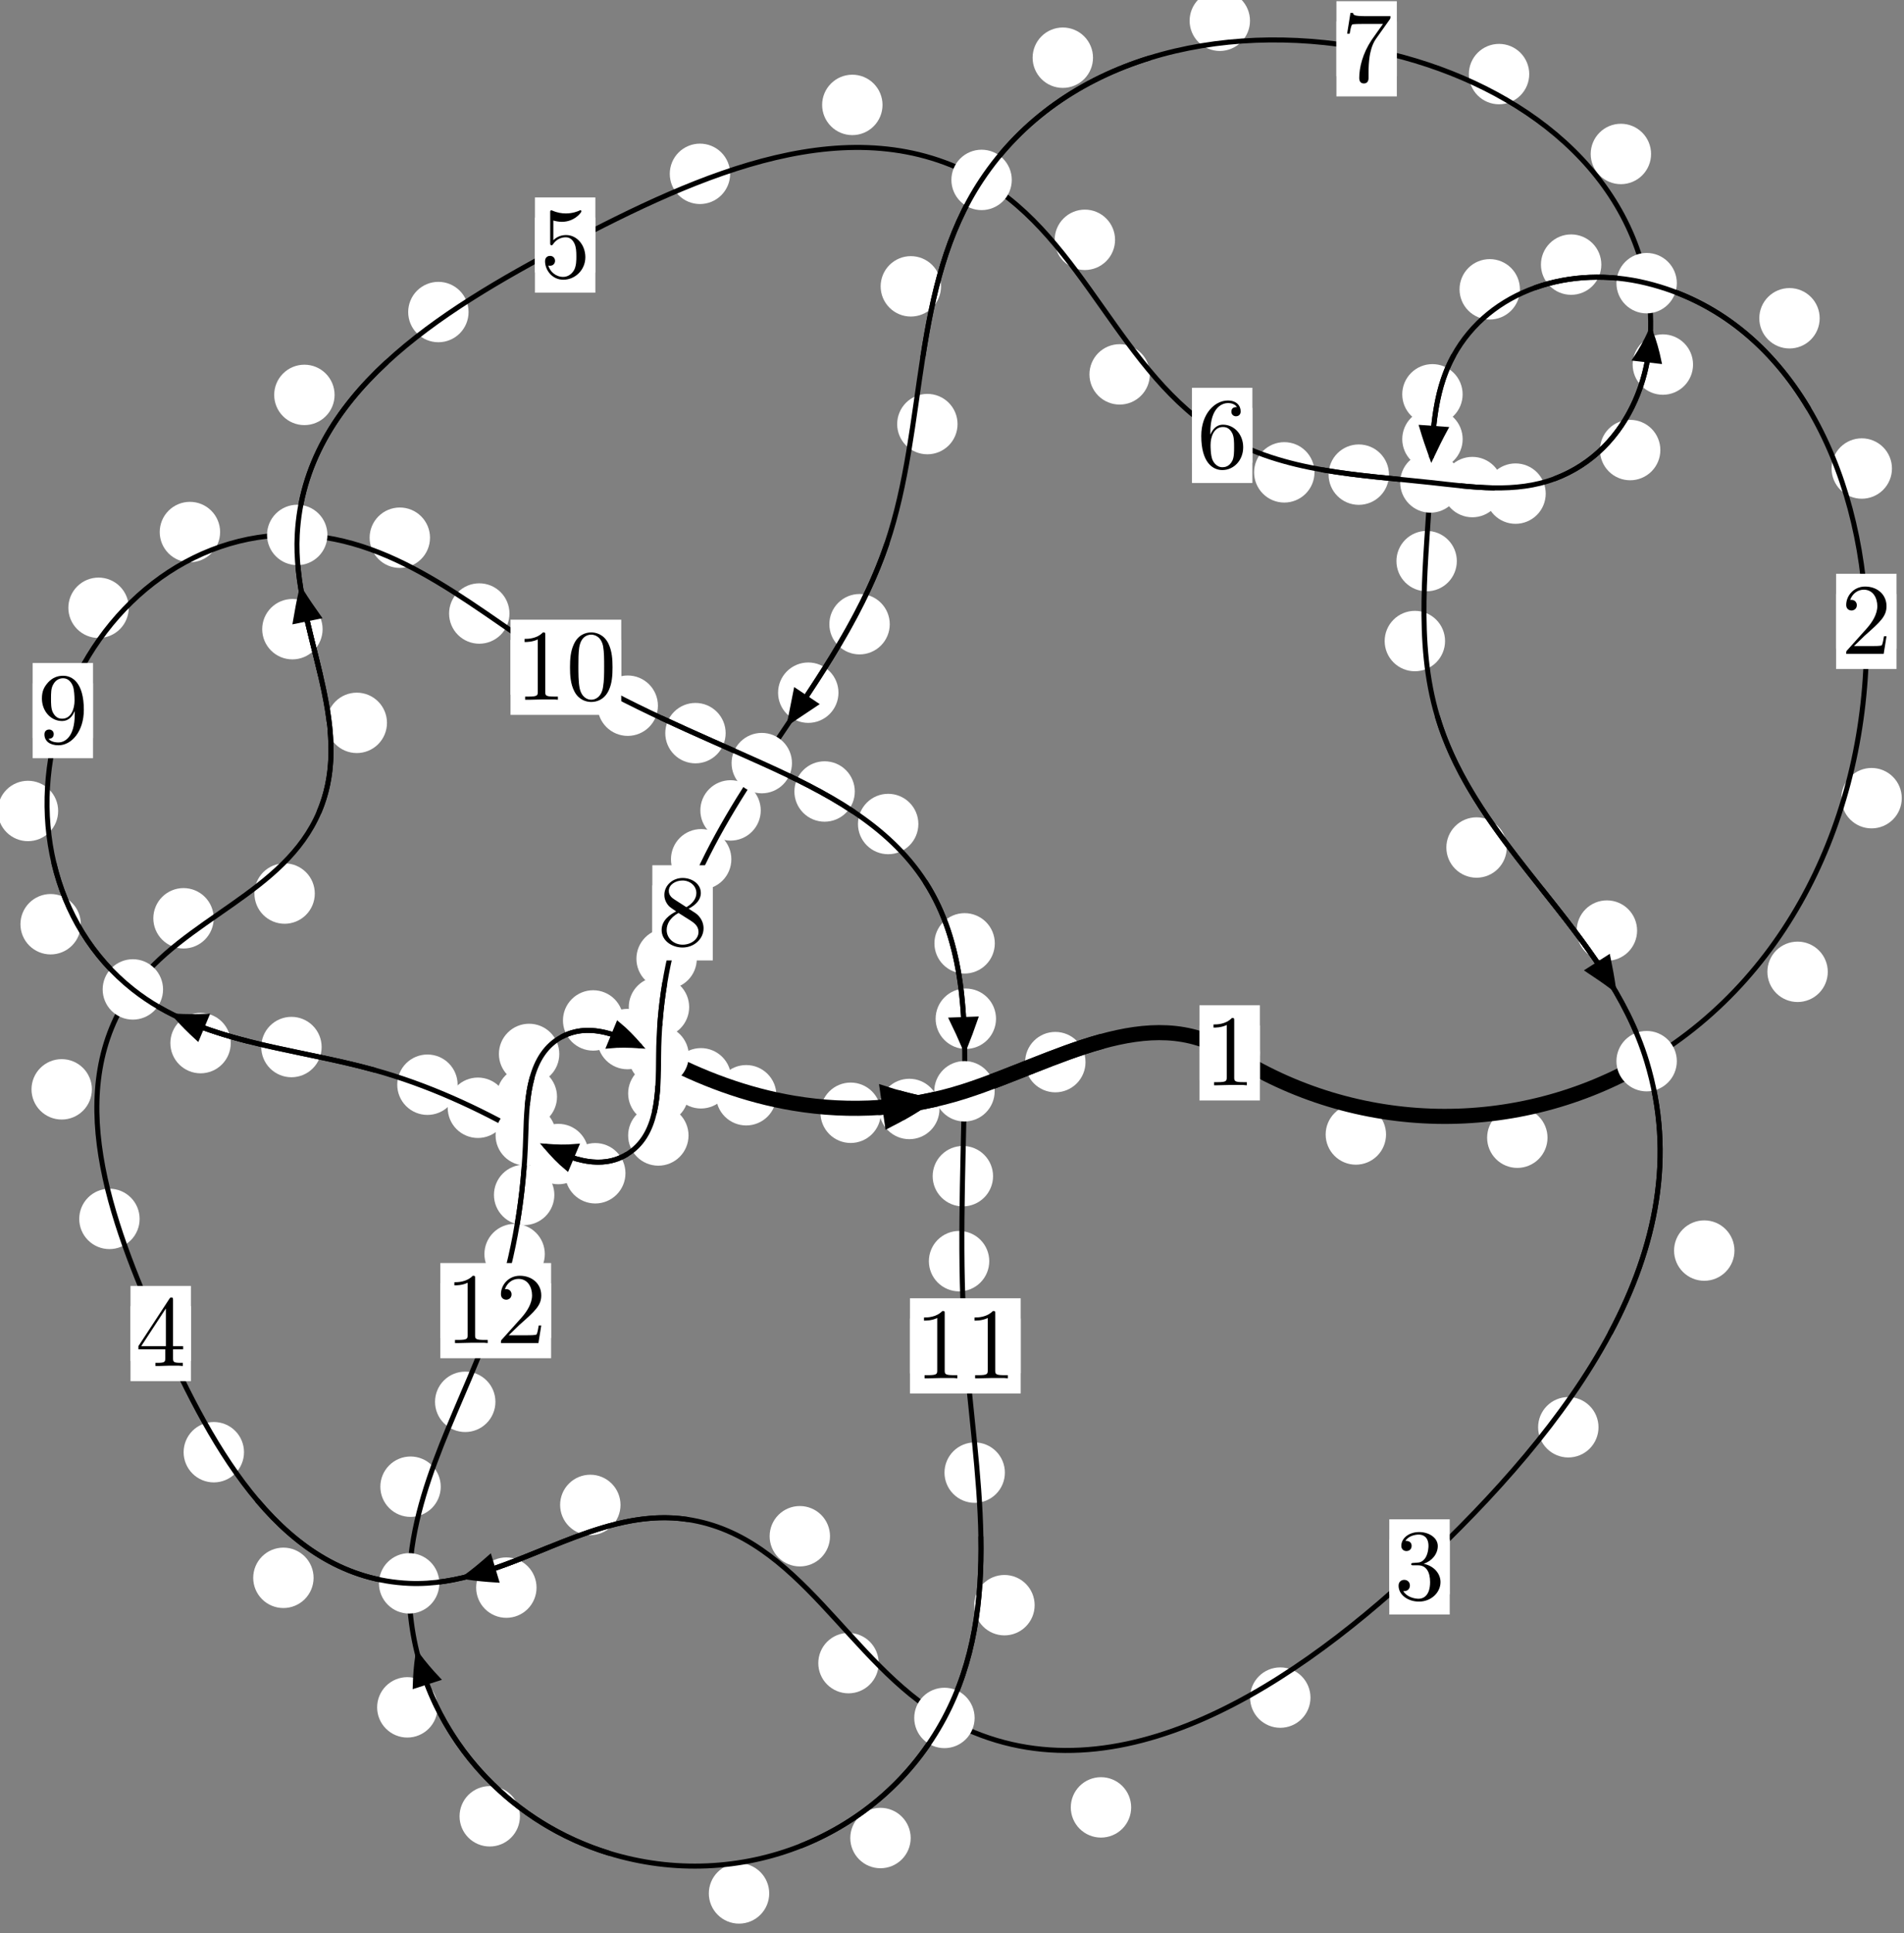 <?xml version="1.0"?>
<!-- Created by MetaPost 1.999 on 2021.07.06:0002 -->
<svg version="1.1" xmlns="http://www.w3.org/2000/svg" xmlns:xlink="http://www.w3.org/1999/xlink" width="188.477" height="191.273" viewBox="0 0 188.477 191.273">
<rect x="0" y="0" width="188.477" height="191.273" fill="#808080" stroke="none"/>
<!-- Original BoundingBox: -163.220581 -85.338837 25.256180 105.934387 -->
  <defs>
    <g transform="scale(0.01,0.01)" id="GLYPHcmr10_48">
      <path style="fill-rule: evenodd;" d="M460 -320C460 -400,455 -480,420 -554C374 -650,292 -666,250 -666C190 -666,117 -640,76 -547C44 -478,39 -400,39 -320C39 -245,43 -155,84 -79C127 2,200 22,249 22C303 22,379 1,423 -94C455 -163,460 -241,460 -320M249 -0C210 -0,151 -25,133 -121C122 -181,122 -273,122 -332C122 -396,122 -462,130 -516C149 -635,224 -644,249 -644C282 -644,348 -626,367 -527C377 -471,377 -395,377 -332C377 -257,377 -189,366 -125C351 -30,294 -0,249 -0"></path>
    </g>
    <g transform="scale(0.01,0.01)" id="GLYPHcmr10_49">
      <path style="fill-rule: evenodd;" d="M294 -640C294 -664,294 -666,271 -666C209 -602,121 -602,89 -602L89 -571C109 -571,168 -571,220 -597L220 -79C220 -43,217 -31,127 -31L95 -31L95 -0L257 -0L130 -3L217 -3L257 -3L297 -3L384 -3L419 -0L419 -31L387 -31C297 -31,294 -42,294 -79"></path>
    </g>
    <g transform="scale(0.01,0.01)" id="GLYPHcmr10_50">
      <path style="fill-rule: evenodd;" d="M127 -77L233 -180C389 -318,449 -372,449 -472C449 -586,359 -666,237 -666C124 -666,50 -574,50 -485C50 -429,100 -429,103 -429C120 -429,155 -441,155 -482C155 -508,137 -534,102 -534C94 -534,92 -534,89 -533C112 -598,166 -635,224 -635C315 -635,358 -554,358 -472C358 -392,308 -313,253 -251L61 -37C50 -26,50 -24,50 -0L421 -0L449 -174L424 -174C419 -144,412 -100,402 -85C395 -77,329 -77,307 -77"></path>
    </g>
    <g transform="scale(0.01,0.01)" id="GLYPHcmr10_51">
      <path style="fill-rule: evenodd;" d="M290 -352C372 -379,430 -449,430 -528C430 -610,342 -666,246 -666C145 -666,69 -606,69 -530C69 -497,91 -478,120 -478C151 -478,171 -500,171 -529C171 -579,124 -579,109 -579C140 -628,206 -641,242 -641C283 -641,338 -619,338 -529C338 -517,336 -459,310 -415C280 -367,246 -364,221 -363C213 -362,189 -360,182 -360C174 -359,167 -358,167 -348C167 -337,174 -337,191 -337L235 -337C317 -337,354 -269,354 -171C354 -35,285 -6,241 -6C198 -6,123 -23,88 -82C123 -77,154 -99,154 -137C154 -173,127 -193,98 -193C74 -193,42 -179,42 -135C42 -44,135 22,244 22C366 22,457 -69,457 -171C457 -253,394 -331,290 -352"></path>
    </g>
    <g transform="scale(0.01,0.01)" id="GLYPHcmr10_52">
      <path style="fill-rule: evenodd;" d="M294 -165L294 -78C294 -42,292 -31,218 -31L197 -31L197 -0L332 -0L238 -3L290 -3L332 -3L374 -3L427 -3L468 -0L468 -31L447 -31C373 -31,371 -42,371 -78L371 -165L471 -165L471 -196L371 -196L371 -651C371 -671,371 -677,355 -677C346 -677,343 -677,335 -665L28 -196L28 -165M300 -196L56 -196L300 -569"></path>
    </g>
    <g transform="scale(0.01,0.01)" id="GLYPHcmr10_53">
      <path style="fill-rule: evenodd;" d="M449 -201C449 -320,367 -420,259 -420C211 -420,168 -404,132 -369L132 -564C152 -558,185 -551,217 -551C340 -551,410 -642,410 -655C410 -661,407 -666,400 -666C399 -666,397 -666,392 -663C372 -654,323 -634,256 -634C216 -634,170 -641,123 -662C115 -665,113 -665,111 -665C101 -665,101 -657,101 -641L101 -345C101 -327,101 -319,115 -319C122 -319,124 -322,128 -328C139 -344,176 -398,257 -398C309 -398,334 -352,342 -334C358 -297,360 -258,360 -208C360 -173,360 -113,336 -71C312 -32,275 -6,229 -6C156 -6,99 -59,82 -118C85 -117,88 -116,99 -116C132 -116,149 -141,149 -165C149 -189,132 -214,99 -214C85 -214,50 -207,50 -161C50 -75,119 22,231 22C347 22,449 -74,449 -201"></path>
    </g>
    <g transform="scale(0.01,0.01)" id="GLYPHcmr10_54">
      <path style="fill-rule: evenodd;" d="M132 -328L132 -352C132 -605,256 -641,307 -641C331 -641,373 -635,395 -601C380 -601,340 -601,340 -556C340 -525,364 -510,386 -510C402 -510,432 -519,432 -558C432 -618,388 -666,305 -666C177 -666,42 -537,42 -316C42 -49,158 22,251 22C362 22,457 -72,457 -204C457 -331,368 -427,257 -427C189 -427,152 -376,132 -328M251 -6C188 -6,158 -66,152 -81C134 -128,134 -208,134 -226C134 -304,166 -404,256 -404C272 -404,318 -404,349 -342C367 -305,367 -254,367 -205C367 -157,367 -107,350 -71C320 -11,274 -6,251 -6"></path>
    </g>
    <g transform="scale(0.01,0.01)" id="GLYPHcmr10_55">
      <path style="fill-rule: evenodd;" d="M476 -609C485 -621,485 -623,485 -644L242 -644C120 -644,118 -657,114 -676L89 -676L56 -470L81 -470C84 -486,93 -549,106 -561C113 -567,191 -567,204 -567L411 -567C400 -551,321 -442,299 -409C209 -274,176 -135,176 -33C176 -23,176 22,222 22C268 22,268 -23,268 -33L268 -84C268 -139,271 -194,279 -248C283 -271,297 -357,341 -419"></path>
    </g>
    <g transform="scale(0.01,0.01)" id="GLYPHcmr10_56">
      <path style="fill-rule: evenodd;" d="M163 -457C117 -487,113 -521,113 -538C113 -599,178 -641,249 -641C322 -641,386 -589,386 -517C386 -460,347 -412,287 -377M309 -362C381 -399,430 -451,430 -517C430 -609,341 -666,250 -666C150 -666,69 -592,69 -499C69 -481,71 -436,113 -389C124 -377,161 -352,186 -335C128 -306,42 -250,42 -151C42 -45,144 22,249 22C362 22,457 -61,457 -168C457 -204,446 -249,408 -291C389 -312,373 -322,309 -362M209 -320L332 -242C360 -223,407 -193,407 -132C407 -58,332 -6,250 -6C164 -6,92 -68,92 -151C92 -209,124 -273,209 -320"></path>
    </g>
    <g transform="scale(0.01,0.01)" id="GLYPHcmr10_57">
      <path style="fill-rule: evenodd;" d="M367 -318L367 -286C367 -52,263 -6,205 -6C188 -6,134 -8,107 -42C151 -42,159 -71,159 -88C159 -119,135 -134,113 -134C97 -134,67 -125,67 -86C67 -19,121 22,206 22C335 22,457 -114,457 -329C457 -598,342 -666,253 -666C198 -666,149 -648,106 -603C65 -558,42 -516,42 -441C42 -316,130 -218,242 -218C303 -218,344 -260,367 -318M243 -241C227 -241,181 -241,150 -304C132 -341,132 -391,132 -440C132 -494,132 -541,153 -578C180 -628,218 -641,253 -641C299 -641,332 -607,349 -562C361 -530,365 -467,365 -421C365 -338,331 -241,243 -241"></path>
    </g>
  </defs>
  <path d="M137.204 112.255C137.204 111.462,136.889 110.702,136.329 110.142C135.768 109.581,135.008 109.266,134.216 109.266C133.423 109.266,132.663 109.581,132.102 110.142C131.542 110.702,131.227 111.462,131.227 112.255C131.227 113.048,131.542 113.808,132.102 114.368C132.663 114.929,133.423 115.244,134.216 115.244C135.008 115.244,135.768 114.929,136.329 114.368C136.889 113.808,137.204 113.048,137.204 112.255Z" style="fill: rgb(100%,100%,100%);stroke: none;"></path>
  <path d="M124.715 104.178C124.715 103.386,124.4 102.625,123.839 102.065C123.279 101.505,122.519 101.19,121.726 101.19C120.933 101.19,120.173 101.505,119.613 102.065C119.052 102.625,118.737 103.386,118.737 104.178C118.737 104.971,119.052 105.731,119.613 106.292C120.173 106.852,120.933 107.167,121.726 107.167C122.519 107.167,123.279 106.852,123.839 106.292C124.4 105.731,124.715 104.971,124.715 104.178Z" style="fill: rgb(100%,100%,100%);stroke: none;"></path>
  <path d="M180.932 96.16C180.932 95.367,180.617 94.607,180.056 94.046C179.496 93.486,178.736 93.171,177.943 93.171C177.15 93.171,176.39 93.486,175.83 94.046C175.269 94.607,174.954 95.367,174.954 96.16C174.954 96.952,175.269 97.712,175.83 98.273C176.39 98.833,177.15 99.148,177.943 99.148C178.736 99.148,179.496 98.833,180.056 98.273C180.617 97.712,180.932 96.952,180.932 96.16Z" style="fill: rgb(100%,100%,100%);stroke: none;"></path>
  <path d="M153.188 112.573C153.188 111.781,152.873 111.02,152.312 110.46C151.752 109.899,150.992 109.585,150.199 109.585C149.406 109.585,148.646 109.899,148.086 110.46C147.525 111.02,147.21 111.781,147.21 112.573C147.21 113.366,147.525 114.126,148.086 114.687C148.646 115.247,149.406 115.562,150.199 115.562C150.992 115.562,151.752 115.247,152.312 114.687C152.873 114.126,153.188 113.366,153.188 112.573Z" style="fill: rgb(100%,100%,100%);stroke: none;"></path>
  <path d="M187.285 46.36C187.285 45.567,186.97 44.807,186.41 44.246C185.849 43.686,185.089 43.371,184.297 43.371C183.504 43.371,182.744 43.686,182.183 44.246C181.623 44.807,181.308 45.567,181.308 46.36C181.308 47.152,181.623 47.912,182.183 48.473C182.744 49.033,183.504 49.348,184.297 49.348C185.089 49.348,185.849 49.033,186.41 48.473C186.97 47.912,187.285 47.152,187.285 46.36Z" style="fill: rgb(100%,100%,100%);stroke: none;"></path>
  <path d="M188.256 78.978C188.256 78.185,187.941 77.425,187.381 76.865C186.82 76.304,186.06 75.989,185.267 75.989C184.475 75.989,183.715 76.304,183.154 76.865C182.594 77.425,182.279 78.185,182.279 78.978C182.279 79.771,182.594 80.531,183.154 81.091C183.715 81.652,184.475 81.967,185.267 81.967C186.06 81.967,186.82 81.652,187.381 81.091C187.941 80.531,188.256 79.771,188.256 78.978Z" style="fill: rgb(100%,100%,100%);stroke: none;"></path>
  <path d="M158.516 26.183C158.516 25.391,158.201 24.631,157.64 24.07C157.08 23.51,156.32 23.195,155.527 23.195C154.734 23.195,153.974 23.51,153.414 24.07C152.853 24.631,152.538 25.391,152.538 26.183C152.538 26.976,152.853 27.736,153.414 28.297C153.974 28.857,154.734 29.172,155.527 29.172C156.32 29.172,157.08 28.857,157.64 28.297C158.201 27.736,158.516 26.976,158.516 26.183Z" style="fill: rgb(100%,100%,100%);stroke: none;"></path>
  <path d="M180.13 31.492C180.13 30.7,179.816 29.939,179.255 29.379C178.695 28.819,177.934 28.504,177.142 28.504C176.349 28.504,175.589 28.819,175.028 29.379C174.468 29.939,174.153 30.7,174.153 31.492C174.153 32.285,174.468 33.045,175.028 33.606C175.589 34.166,176.349 34.481,177.142 34.481C177.934 34.481,178.695 34.166,179.255 33.606C179.816 33.045,180.13 32.285,180.13 31.492Z" style="fill: rgb(100%,100%,100%);stroke: none;"></path>
  <path d="M144.786 39.017C144.786 38.224,144.471 37.464,143.911 36.904C143.35 36.343,142.59 36.028,141.797 36.028C141.005 36.028,140.245 36.343,139.684 36.904C139.124 37.464,138.809 38.224,138.809 39.017C138.809 39.81,139.124 40.57,139.684 41.13C140.245 41.691,141.005 42.006,141.797 42.006C142.59 42.006,143.35 41.691,143.911 41.13C144.471 40.57,144.786 39.81,144.786 39.017Z" style="fill: rgb(100%,100%,100%);stroke: none;"></path>
  <path d="M150.457 28.628C150.457 27.835,150.142 27.075,149.582 26.514C149.021 25.954,148.261 25.639,147.469 25.639C146.676 25.639,145.916 25.954,145.355 26.514C144.795 27.075,144.48 27.835,144.48 28.628C144.48 29.42,144.795 30.18,145.355 30.741C145.916 31.301,146.676 31.616,147.469 31.616C148.261 31.616,149.021 31.301,149.582 30.741C150.142 30.18,150.457 29.42,150.457 28.628Z" style="fill: rgb(100%,100%,100%);stroke: none;"></path>
  <path d="M144.211 55.52C144.211 54.728,143.896 53.968,143.336 53.407C142.775 52.847,142.015 52.532,141.222 52.532C140.43 52.532,139.669 52.847,139.109 53.407C138.548 53.968,138.234 54.728,138.234 55.52C138.234 56.313,138.548 57.073,139.109 57.634C139.669 58.194,140.43 58.509,141.222 58.509C142.015 58.509,142.775 58.194,143.336 57.634C143.896 57.073,144.211 56.313,144.211 55.52Z" style="fill: rgb(100%,100%,100%);stroke: none;"></path>
  <path d="M144.788 43.452C144.788 42.66,144.473 41.9,143.912 41.339C143.352 40.779,142.592 40.464,141.799 40.464C141.006 40.464,140.246 40.779,139.686 41.339C139.125 41.9,138.81 42.66,138.81 43.452C138.81 44.245,139.125 45.005,139.686 45.566C140.246 46.126,141.006 46.441,141.799 46.441C142.592 46.441,143.352 46.126,143.912 45.566C144.473 45.005,144.788 44.245,144.788 43.452Z" style="fill: rgb(100%,100%,100%);stroke: none;"></path>
  <path d="M149.153 83.86C149.153 83.067,148.838 82.307,148.277 81.746C147.717 81.186,146.957 80.871,146.164 80.871C145.371 80.871,144.611 81.186,144.051 81.746C143.49 82.307,143.175 83.067,143.175 83.86C143.175 84.652,143.49 85.413,144.051 85.973C144.611 86.534,145.371 86.849,146.164 86.849C146.957 86.849,147.717 86.534,148.277 85.973C148.838 85.413,149.153 84.652,149.153 83.86Z" style="fill: rgb(100%,100%,100%);stroke: none;"></path>
  <path d="M143.046 63.431C143.046 62.638,142.731 61.878,142.17 61.318C141.61 60.757,140.85 60.442,140.057 60.442C139.264 60.442,138.504 60.757,137.944 61.318C137.383 61.878,137.068 62.638,137.068 63.431C137.068 64.224,137.383 64.984,137.944 65.544C138.504 66.105,139.264 66.42,140.057 66.42C140.85 66.42,141.61 66.105,142.17 65.544C142.731 64.984,143.046 64.224,143.046 63.431Z" style="fill: rgb(100%,100%,100%);stroke: none;"></path>
  <path d="M171.694 123.742C171.694 122.95,171.379 122.19,170.818 121.629C170.258 121.069,169.498 120.754,168.705 120.754C167.912 120.754,167.152 121.069,166.592 121.629C166.031 122.19,165.716 122.95,165.716 123.742C165.716 124.535,166.031 125.295,166.592 125.856C167.152 126.416,167.912 126.731,168.705 126.731C169.498 126.731,170.258 126.416,170.818 125.856C171.379 125.295,171.694 124.535,171.694 123.742Z" style="fill: rgb(100%,100%,100%);stroke: none;"></path>
  <path d="M162.056 92.079C162.056 91.286,161.741 90.526,161.18 89.965C160.62 89.405,159.86 89.09,159.067 89.09C158.274 89.09,157.514 89.405,156.954 89.965C156.393 90.526,156.078 91.286,156.078 92.079C156.078 92.871,156.393 93.632,156.954 94.192C157.514 94.752,158.274 95.067,159.067 95.067C159.86 95.067,160.62 94.752,161.18 94.192C161.741 93.632,162.056 92.871,162.056 92.079Z" style="fill: rgb(100%,100%,100%);stroke: none;"></path>
  <path d="M129.723 167.973C129.723 167.181,129.408 166.421,128.848 165.86C128.288 165.3,127.527 164.985,126.735 164.985C125.942 164.985,125.182 165.3,124.621 165.86C124.061 166.421,123.746 167.181,123.746 167.973C123.746 168.766,124.061 169.526,124.621 170.087C125.182 170.647,125.942 170.962,126.735 170.962C127.527 170.962,128.288 170.647,128.848 170.087C129.408 169.526,129.723 168.766,129.723 167.973Z" style="fill: rgb(100%,100%,100%);stroke: none;"></path>
  <path d="M158.236 141.225C158.236 140.432,157.921 139.672,157.36 139.112C156.8 138.551,156.04 138.236,155.247 138.236C154.454 138.236,153.694 138.551,153.134 139.112C152.573 139.672,152.258 140.432,152.258 141.225C152.258 142.018,152.573 142.778,153.134 143.338C153.694 143.899,154.454 144.214,155.247 144.214C156.04 144.214,156.8 143.899,157.36 143.338C157.921 142.778,158.236 142.018,158.236 141.225Z" style="fill: rgb(100%,100%,100%);stroke: none;"></path>
  <path d="M86.981 164.563C86.981 163.77,86.666 163.01,86.105 162.45C85.545 161.889,84.784 161.574,83.992 161.574C83.199 161.574,82.439 161.889,81.878 162.45C81.318 163.01,81.003 163.77,81.003 164.563C81.003 165.356,81.318 166.116,81.878 166.676C82.439 167.237,83.199 167.552,83.992 167.552C84.784 167.552,85.545 167.237,86.105 166.676C86.666 166.116,86.981 165.356,86.981 164.563Z" style="fill: rgb(100%,100%,100%);stroke: none;"></path>
  <path d="M111.974 178.837C111.974 178.045,111.659 177.285,111.099 176.724C110.539 176.164,109.778 175.849,108.986 175.849C108.193 175.849,107.433 176.164,106.872 176.724C106.312 177.285,105.997 178.045,105.997 178.837C105.997 179.63,106.312 180.39,106.872 180.951C107.433 181.511,108.193 181.826,108.986 181.826C109.778 181.826,110.539 181.511,111.099 180.951C111.659 180.39,111.974 179.63,111.974 178.837Z" style="fill: rgb(100%,100%,100%);stroke: none;"></path>
  <path d="M61.424 148.909C61.424 148.116,61.109 147.356,60.548 146.796C59.988 146.235,59.228 145.92,58.435 145.92C57.642 145.92,56.882 146.235,56.322 146.796C55.761 147.356,55.446 148.116,55.446 148.909C55.446 149.702,55.761 150.462,56.322 151.022C56.882 151.583,57.642 151.898,58.435 151.898C59.228 151.898,59.988 151.583,60.548 151.022C61.109 150.462,61.424 149.702,61.424 148.909Z" style="fill: rgb(100%,100%,100%);stroke: none;"></path>
  <path d="M82.163 152.007C82.163 151.215,81.848 150.455,81.288 149.894C80.727 149.334,79.967 149.019,79.174 149.019C78.382 149.019,77.622 149.334,77.061 149.894C76.501 150.455,76.186 151.215,76.186 152.007C76.186 152.8,76.501 153.56,77.061 154.121C77.622 154.681,78.382 154.996,79.174 154.996C79.967 154.996,80.727 154.681,81.288 154.121C81.848 153.56,82.163 152.8,82.163 152.007Z" style="fill: rgb(100%,100%,100%);stroke: none;"></path>
  <path d="M31.042 156.123C31.042 155.331,30.727 154.57,30.167 154.01C29.606 153.449,28.846 153.134,28.053 153.134C27.261 153.134,26.5 153.449,25.94 154.01C25.38 154.57,25.065 155.331,25.065 156.123C25.065 156.916,25.38 157.676,25.94 158.237C26.5 158.797,27.261 159.112,28.053 159.112C28.846 159.112,29.606 158.797,30.167 158.237C30.727 157.676,31.042 156.916,31.042 156.123Z" style="fill: rgb(100%,100%,100%);stroke: none;"></path>
  <path d="M53.112 157.092C53.112 156.299,52.797 155.539,52.237 154.979C51.676 154.418,50.916 154.103,50.123 154.103C49.331 154.103,48.571 154.418,48.01 154.979C47.45 155.539,47.135 156.299,47.135 157.092C47.135 157.885,47.45 158.645,48.01 159.206C48.571 159.766,49.331 160.081,50.123 160.081C50.916 160.081,51.676 159.766,52.237 159.206C52.797 158.645,53.112 157.885,53.112 157.092Z" style="fill: rgb(100%,100%,100%);stroke: none;"></path>
  <path d="M13.822 120.608C13.822 119.816,13.507 119.056,12.946 118.495C12.386 117.935,11.626 117.62,10.833 117.62C10.04 117.62,9.28 117.935,8.72 118.495C8.159 119.056,7.844 119.816,7.844 120.608C7.844 121.401,8.159 122.161,8.72 122.722C9.28 123.282,10.04 123.597,10.833 123.597C11.626 123.597,12.386 123.282,12.946 122.722C13.507 122.161,13.822 121.401,13.822 120.608Z" style="fill: rgb(100%,100%,100%);stroke: none;"></path>
  <path d="M24.154 143.692C24.154 142.9,23.84 142.139,23.279 141.579C22.719 141.018,21.958 140.704,21.166 140.704C20.373 140.704,19.613 141.018,19.052 141.579C18.492 142.139,18.177 142.9,18.177 143.692C18.177 144.485,18.492 145.245,19.052 145.806C19.613 146.366,20.373 146.681,21.166 146.681C21.958 146.681,22.719 146.366,23.279 145.806C23.84 145.245,24.154 144.485,24.154 143.692Z" style="fill: rgb(100%,100%,100%);stroke: none;"></path>
  <path d="M21.155 90.864C21.155 90.071,20.84 89.311,20.28 88.75C19.719 88.19,18.959 87.875,18.167 87.875C17.374 87.875,16.614 88.19,16.053 88.75C15.493 89.311,15.178 90.071,15.178 90.864C15.178 91.656,15.493 92.417,16.053 92.977C16.614 93.538,17.374 93.853,18.167 93.853C18.959 93.853,19.719 93.538,20.28 92.977C20.84 92.417,21.155 91.656,21.155 90.864Z" style="fill: rgb(100%,100%,100%);stroke: none;"></path>
  <path d="M9.096 107.788C9.096 106.996,8.781 106.235,8.22 105.675C7.66 105.114,6.9 104.799,6.107 104.799C5.314 104.799,4.554 105.114,3.994 105.675C3.433 106.235,3.118 106.996,3.118 107.788C3.118 108.581,3.433 109.341,3.994 109.902C4.554 110.462,5.314 110.777,6.107 110.777C6.9 110.777,7.66 110.462,8.22 109.902C8.781 109.341,9.096 108.581,9.096 107.788Z" style="fill: rgb(100%,100%,100%);stroke: none;"></path>
  <path d="M38.307 71.525C38.307 70.733,37.992 69.973,37.432 69.412C36.872 68.852,36.111 68.537,35.319 68.537C34.526 68.537,33.766 68.852,33.205 69.412C32.645 69.973,32.33 70.733,32.33 71.525C32.33 72.318,32.645 73.078,33.205 73.639C33.766 74.199,34.526 74.514,35.319 74.514C36.111 74.514,36.872 74.199,37.432 73.639C37.992 73.078,38.307 72.318,38.307 71.525Z" style="fill: rgb(100%,100%,100%);stroke: none;"></path>
  <path d="M31.162 88.416C31.162 87.623,30.847 86.863,30.287 86.302C29.726 85.742,28.966 85.427,28.174 85.427C27.381 85.427,26.621 85.742,26.06 86.302C25.5 86.863,25.185 87.623,25.185 88.416C25.185 89.208,25.5 89.969,26.06 90.529C26.621 91.09,27.381 91.405,28.174 91.405C28.966 91.405,29.726 91.09,30.287 90.529C30.847 89.969,31.162 89.208,31.162 88.416Z" style="fill: rgb(100%,100%,100%);stroke: none;"></path>
  <path d="M33.121 39.075C33.121 38.282,32.806 37.522,32.245 36.962C31.685 36.401,30.925 36.086,30.132 36.086C29.339 36.086,28.579 36.401,28.019 36.962C27.458 37.522,27.143 38.282,27.143 39.075C27.143 39.868,27.458 40.628,28.019 41.188C28.579 41.749,29.339 42.064,30.132 42.064C30.925 42.064,31.685 41.749,32.245 41.188C32.806 40.628,33.121 39.868,33.121 39.075Z" style="fill: rgb(100%,100%,100%);stroke: none;"></path>
  <path d="M31.934 62.256C31.934 61.464,31.619 60.703,31.058 60.143C30.498 59.582,29.738 59.268,28.945 59.268C28.152 59.268,27.392 59.582,26.832 60.143C26.271 60.703,25.956 61.464,25.956 62.256C25.956 63.049,26.271 63.809,26.832 64.37C27.392 64.93,28.152 65.245,28.945 65.245C29.738 65.245,30.498 64.93,31.058 64.37C31.619 63.809,31.934 63.049,31.934 62.256Z" style="fill: rgb(100%,100%,100%);stroke: none;"></path>
  <path d="M72.278 17.201C72.278 16.408,71.963 15.648,71.403 15.087C70.842 14.527,70.082 14.212,69.289 14.212C68.497 14.212,67.736 14.527,67.176 15.087C66.615 15.648,66.301 16.408,66.301 17.201C66.301 17.993,66.615 18.753,67.176 19.314C67.736 19.874,68.497 20.189,69.289 20.189C70.082 20.189,70.842 19.874,71.403 19.314C71.963 18.753,72.278 17.993,72.278 17.201Z" style="fill: rgb(100%,100%,100%);stroke: none;"></path>
  <path d="M46.384 30.877C46.384 30.084,46.069 29.324,45.509 28.763C44.948 28.203,44.188 27.888,43.395 27.888C42.603 27.888,41.843 28.203,41.282 28.763C40.722 29.324,40.407 30.084,40.407 30.877C40.407 31.669,40.722 32.43,41.282 32.99C41.843 33.551,42.603 33.865,43.395 33.865C44.188 33.865,44.948 33.551,45.509 32.99C46.069 32.43,46.384 31.669,46.384 30.877Z" style="fill: rgb(100%,100%,100%);stroke: none;"></path>
  <path d="M110.38 23.731C110.38 22.938,110.065 22.178,109.504 21.617C108.944 21.057,108.184 20.742,107.391 20.742C106.598 20.742,105.838 21.057,105.278 21.617C104.717 22.178,104.402 22.938,104.402 23.731C104.402 24.523,104.717 25.284,105.278 25.844C105.838 26.405,106.598 26.719,107.391 26.719C108.184 26.719,108.944 26.405,109.504 25.844C110.065 25.284,110.38 24.523,110.38 23.731Z" style="fill: rgb(100%,100%,100%);stroke: none;"></path>
  <path d="M87.361 10.381C87.361 9.588,87.046 8.828,86.485 8.268C85.925 7.707,85.165 7.392,84.372 7.392C83.579 7.392,82.819 7.707,82.259 8.268C81.698 8.828,81.383 9.588,81.383 10.381C81.383 11.174,81.698 11.934,82.259 12.494C82.819 13.055,83.579 13.37,84.372 13.37C85.165 13.37,85.925 13.055,86.485 12.494C87.046 11.934,87.361 11.174,87.361 10.381Z" style="fill: rgb(100%,100%,100%);stroke: none;"></path>
  <path d="M130.121 46.739C130.121 45.946,129.806 45.186,129.246 44.626C128.685 44.065,127.925 43.75,127.132 43.75C126.34 43.75,125.58 44.065,125.019 44.626C124.459 45.186,124.144 45.946,124.144 46.739C124.144 47.532,124.459 48.292,125.019 48.852C125.58 49.413,126.34 49.728,127.132 49.728C127.925 49.728,128.685 49.413,129.246 48.852C129.806 48.292,130.121 47.532,130.121 46.739Z" style="fill: rgb(100%,100%,100%);stroke: none;"></path>
  <path d="M113.823 37.044C113.823 36.251,113.508 35.491,112.947 34.93C112.387 34.37,111.627 34.055,110.834 34.055C110.041 34.055,109.281 34.37,108.721 34.93C108.16 35.491,107.845 36.251,107.845 37.044C107.845 37.836,108.16 38.596,108.721 39.157C109.281 39.717,110.041 40.032,110.834 40.032C111.627 40.032,112.387 39.717,112.947 39.157C113.508 38.596,113.823 37.836,113.823 37.044Z" style="fill: rgb(100%,100%,100%);stroke: none;"></path>
  <path d="M148.737 48.195C148.737 47.403,148.422 46.643,147.861 46.082C147.301 45.522,146.541 45.207,145.748 45.207C144.955 45.207,144.195 45.522,143.635 46.082C143.074 46.643,142.759 47.403,142.759 48.195C142.759 48.988,143.074 49.748,143.635 50.309C144.195 50.869,144.955 51.184,145.748 51.184C146.541 51.184,147.301 50.869,147.861 50.309C148.422 49.748,148.737 48.988,148.737 48.195Z" style="fill: rgb(100%,100%,100%);stroke: none;"></path>
  <path d="M137.495 46.965C137.495 46.173,137.18 45.413,136.619 44.852C136.059 44.292,135.299 43.977,134.506 43.977C133.713 43.977,132.953 44.292,132.393 44.852C131.832 45.413,131.517 46.173,131.517 46.965C131.517 47.758,131.832 48.518,132.393 49.079C132.953 49.639,133.713 49.954,134.506 49.954C135.299 49.954,136.059 49.639,136.619 49.079C137.18 48.518,137.495 47.758,137.495 46.965Z" style="fill: rgb(100%,100%,100%);stroke: none;"></path>
  <path d="M164.358 44.533C164.358 43.74,164.043 42.98,163.483 42.419C162.922 41.859,162.162 41.544,161.37 41.544C160.577 41.544,159.817 41.859,159.256 42.419C158.696 42.98,158.381 43.74,158.381 44.533C158.381 45.325,158.696 46.086,159.256 46.646C159.817 47.207,160.577 47.522,161.37 47.522C162.162 47.522,162.922 47.207,163.483 46.646C164.043 46.086,164.358 45.325,164.358 44.533Z" style="fill: rgb(100%,100%,100%);stroke: none;"></path>
  <path d="M153.011 48.843C153.011 48.05,152.696 47.29,152.136 46.729C151.575 46.169,150.815 45.854,150.022 45.854C149.23 45.854,148.47 46.169,147.909 46.729C147.349 47.29,147.034 48.05,147.034 48.843C147.034 49.635,147.349 50.396,147.909 50.956C148.47 51.516,149.23 51.831,150.022 51.831C150.815 51.831,151.575 51.516,152.136 50.956C152.696 50.396,153.011 49.635,153.011 48.843Z" style="fill: rgb(100%,100%,100%);stroke: none;"></path>
  <path d="M163.44 15.235C163.44 14.442,163.125 13.682,162.565 13.122C162.004 12.561,161.244 12.246,160.452 12.246C159.659 12.246,158.899 12.561,158.338 13.122C157.778 13.682,157.463 14.442,157.463 15.235C157.463 16.028,157.778 16.788,158.338 17.348C158.899 17.909,159.659 18.224,160.452 18.224C161.244 18.224,162.004 17.909,162.565 17.348C163.125 16.788,163.44 16.028,163.44 15.235Z" style="fill: rgb(100%,100%,100%);stroke: none;"></path>
  <path d="M167.594 36.073C167.594 35.28,167.279 34.52,166.719 33.96C166.158 33.399,165.398 33.084,164.606 33.084C163.813 33.084,163.053 33.399,162.492 33.96C161.932 34.52,161.617 35.28,161.617 36.073C161.617 36.866,161.932 37.626,162.492 38.186C163.053 38.747,163.813 39.062,164.606 39.062C165.398 39.062,166.158 38.747,166.719 38.186C167.279 37.626,167.594 36.866,167.594 36.073Z" style="fill: rgb(100%,100%,100%);stroke: none;"></path>
  <path d="M123.737 2.054C123.737 1.262,123.422 0.502,122.862 -0.059C122.301 -0.619,121.541 -0.934,120.748 -0.934C119.956 -0.934,119.196 -0.619,118.635 -0.059C118.075 0.502,117.76 1.262,117.76 2.054C117.76 2.847,118.075 3.607,118.635 4.168C119.196 4.728,119.956 5.043,120.748 5.043C121.541 5.043,122.301 4.728,122.862 4.168C123.422 3.607,123.737 2.847,123.737 2.054Z" style="fill: rgb(100%,100%,100%);stroke: none;"></path>
  <path d="M151.379 7.331C151.379 6.539,151.064 5.778,150.504 5.218C149.943 4.658,149.183 4.343,148.39 4.343C147.598 4.343,146.838 4.658,146.277 5.218C145.717 5.778,145.402 6.539,145.402 7.331C145.402 8.124,145.717 8.884,146.277 9.445C146.838 10.005,147.598 10.32,148.39 10.32C149.183 10.32,149.943 10.005,150.504 9.445C151.064 8.884,151.379 8.124,151.379 7.331Z" style="fill: rgb(100%,100%,100%);stroke: none;"></path>
  <path d="M93.153 28.334C93.153 27.541,92.838 26.781,92.277 26.22C91.717 25.66,90.957 25.345,90.164 25.345C89.371 25.345,88.611 25.66,88.051 26.22C87.49 26.781,87.175 27.541,87.175 28.334C87.175 29.126,87.49 29.886,88.051 30.447C88.611 31.007,89.371 31.322,90.164 31.322C90.957 31.322,91.717 31.007,92.277 30.447C92.838 29.886,93.153 29.126,93.153 28.334Z" style="fill: rgb(100%,100%,100%);stroke: none;"></path>
  <path d="M108.197 5.71C108.197 4.917,107.882 4.157,107.322 3.596C106.761 3.036,106.001 2.721,105.208 2.721C104.416 2.721,103.655 3.036,103.095 3.596C102.534 4.157,102.219 4.917,102.219 5.71C102.219 6.502,102.534 7.263,103.095 7.823C103.655 8.384,104.416 8.698,105.208 8.698C106.001 8.698,106.761 8.384,107.322 7.823C107.882 7.263,108.197 6.502,108.197 5.71Z" style="fill: rgb(100%,100%,100%);stroke: none;"></path>
  <path d="M88.077 61.764C88.077 60.971,87.762 60.211,87.201 59.651C86.641 59.09,85.881 58.775,85.088 58.775C84.295 58.775,83.535 59.09,82.975 59.651C82.414 60.211,82.099 60.971,82.099 61.764C82.099 62.557,82.414 63.317,82.975 63.877C83.535 64.438,84.295 64.753,85.088 64.753C85.881 64.753,86.641 64.438,87.201 63.877C87.762 63.317,88.077 62.557,88.077 61.764Z" style="fill: rgb(100%,100%,100%);stroke: none;"></path>
  <path d="M94.788 41.964C94.788 41.171,94.473 40.411,93.913 39.85C93.352 39.29,92.592 38.975,91.8 38.975C91.007 38.975,90.247 39.29,89.686 39.85C89.126 40.411,88.811 41.171,88.811 41.964C88.811 42.756,89.126 43.517,89.686 44.077C90.247 44.637,91.007 44.952,91.8 44.952C92.592 44.952,93.352 44.637,93.913 44.077C94.473 43.517,94.788 42.756,94.788 41.964Z" style="fill: rgb(100%,100%,100%);stroke: none;"></path>
  <path d="M75.306 80.188C75.306 79.395,74.991 78.635,74.43 78.075C73.87 77.514,73.11 77.199,72.317 77.199C71.524 77.199,70.764 77.514,70.204 78.075C69.643 78.635,69.328 79.395,69.328 80.188C69.328 80.981,69.643 81.741,70.204 82.301C70.764 82.862,71.524 83.177,72.317 83.177C73.11 83.177,73.87 82.862,74.43 82.301C74.991 81.741,75.306 80.981,75.306 80.188Z" style="fill: rgb(100%,100%,100%);stroke: none;"></path>
  <path d="M83 68.54C83 67.747,82.685 66.987,82.124 66.426C81.564 65.866,80.803 65.551,80.011 65.551C79.218 65.551,78.458 65.866,77.897 66.426C77.337 66.987,77.022 67.747,77.022 68.54C77.022 69.332,77.337 70.092,77.897 70.653C78.458 71.213,79.218 71.528,80.011 71.528C80.803 71.528,81.564 71.213,82.124 70.653C82.685 70.092,83 69.332,83 68.54Z" style="fill: rgb(100%,100%,100%);stroke: none;"></path>
  <path d="M68.976 94.868C68.976 94.075,68.661 93.315,68.101 92.754C67.54 92.194,66.78 91.879,65.987 91.879C65.195 91.879,64.434 92.194,63.874 92.754C63.313 93.315,62.999 94.075,62.999 94.868C62.999 95.66,63.313 96.421,63.874 96.981C64.434 97.542,65.195 97.857,65.987 97.857C66.78 97.857,67.54 97.542,68.101 96.981C68.661 96.421,68.976 95.66,68.976 94.868Z" style="fill: rgb(100%,100%,100%);stroke: none;"></path>
  <path d="M72.396 85.022C72.396 84.23,72.082 83.47,71.521 82.909C70.961 82.349,70.2 82.034,69.408 82.034C68.615 82.034,67.855 82.349,67.294 82.909C66.734 83.47,66.419 84.23,66.419 85.022C66.419 85.815,66.734 86.575,67.294 87.136C67.855 87.696,68.615 88.011,69.408 88.011C70.2 88.011,70.961 87.696,71.521 87.136C72.082 86.575,72.396 85.815,72.396 85.022Z" style="fill: rgb(100%,100%,100%);stroke: none;"></path>
  <path d="M68.158 108.193C68.158 107.401,67.843 106.64,67.282 106.08C66.722 105.519,65.962 105.204,65.169 105.204C64.376 105.204,63.616 105.519,63.056 106.08C62.495 106.64,62.18 107.401,62.18 108.193C62.18 108.986,62.495 109.746,63.056 110.307C63.616 110.867,64.376 111.182,65.169 111.182C65.962 111.182,66.722 110.867,67.282 110.307C67.843 109.746,68.158 108.986,68.158 108.193Z" style="fill: rgb(100%,100%,100%);stroke: none;"></path>
  <path d="M68.22 99.65C68.22 98.858,67.905 98.097,67.345 97.537C66.784 96.977,66.024 96.662,65.232 96.662C64.439 96.662,63.679 96.977,63.118 97.537C62.558 98.097,62.243 98.858,62.243 99.65C62.243 100.443,62.558 101.203,63.118 101.764C63.679 102.324,64.439 102.639,65.232 102.639C66.024 102.639,66.784 102.324,67.345 101.764C67.905 101.203,68.22 100.443,68.22 99.65Z" style="fill: rgb(100%,100%,100%);stroke: none;"></path>
  <path d="M61.915 116.092C61.915 115.299,61.6 114.539,61.039 113.979C60.479 113.418,59.719 113.103,58.926 113.103C58.133 113.103,57.373 113.418,56.813 113.979C56.252 114.539,55.937 115.299,55.937 116.092C55.937 116.885,56.252 117.645,56.813 118.205C57.373 118.766,58.133 119.081,58.926 119.081C59.719 119.081,60.479 118.766,61.039 118.205C61.6 117.645,61.915 116.885,61.915 116.092Z" style="fill: rgb(100%,100%,100%);stroke: none;"></path>
  <path d="M68.158 112.354C68.158 111.561,67.843 110.801,67.282 110.24C66.722 109.68,65.962 109.365,65.169 109.365C64.376 109.365,63.616 109.68,63.056 110.24C62.495 110.801,62.18 111.561,62.18 112.354C62.18 113.146,62.495 113.907,63.056 114.467C63.616 115.028,64.376 115.342,65.169 115.342C65.962 115.342,66.722 115.028,67.282 114.467C67.843 113.907,68.158 113.146,68.158 112.354Z" style="fill: rgb(100%,100%,100%);stroke: none;"></path>
  <path d="M50.295 109.612C50.295 108.819,49.98 108.059,49.42 107.498C48.859 106.938,48.099 106.623,47.306 106.623C46.514 106.623,45.753 106.938,45.193 107.498C44.632 108.059,44.318 108.819,44.318 109.612C44.318 110.404,44.632 111.165,45.193 111.725C45.753 112.286,46.514 112.601,47.306 112.601C48.099 112.601,48.859 112.286,49.42 111.725C49.98 111.165,50.295 110.404,50.295 109.612Z" style="fill: rgb(100%,100%,100%);stroke: none;"></path>
  <path d="M58.259 114.191C58.259 113.398,57.944 112.638,57.383 112.078C56.823 111.517,56.063 111.202,55.27 111.202C54.477 111.202,53.717 111.517,53.157 112.078C52.596 112.638,52.281 113.398,52.281 114.191C52.281 114.984,52.596 115.744,53.157 116.305C53.717 116.865,54.477 117.18,55.27 117.18C56.063 117.18,56.823 116.865,57.383 116.305C57.944 115.744,58.259 114.984,58.259 114.191Z" style="fill: rgb(100%,100%,100%);stroke: none;"></path>
  <path d="M31.839 103.604C31.839 102.811,31.524 102.051,30.963 101.49C30.403 100.93,29.643 100.615,28.85 100.615C28.057 100.615,27.297 100.93,26.737 101.49C26.176 102.051,25.861 102.811,25.861 103.604C25.861 104.396,26.176 105.156,26.737 105.717C27.297 106.277,28.057 106.592,28.85 106.592C29.643 106.592,30.403 106.277,30.963 105.717C31.524 105.156,31.839 104.396,31.839 103.604Z" style="fill: rgb(100%,100%,100%);stroke: none;"></path>
  <path d="M45.3 107.33C45.3 106.538,44.985 105.778,44.425 105.217C43.864 104.657,43.104 104.342,42.311 104.342C41.519 104.342,40.759 104.657,40.198 105.217C39.638 105.778,39.323 106.538,39.323 107.33C39.323 108.123,39.638 108.883,40.198 109.444C40.759 110.004,41.519 110.319,42.311 110.319C43.104 110.319,43.864 110.004,44.425 109.444C44.985 108.883,45.3 108.123,45.3 107.33Z" style="fill: rgb(100%,100%,100%);stroke: none;"></path>
  <path d="M8.001 91.45C8.001 90.657,7.686 89.897,7.126 89.337C6.566 88.776,5.805 88.461,5.013 88.461C4.22 88.461,3.46 88.776,2.899 89.337C2.339 89.897,2.024 90.657,2.024 91.45C2.024 92.243,2.339 93.003,2.899 93.563C3.46 94.124,4.22 94.439,5.013 94.439C5.805 94.439,6.566 94.124,7.126 93.563C7.686 93.003,8.001 92.243,8.001 91.45Z" style="fill: rgb(100%,100%,100%);stroke: none;"></path>
  <path d="M22.842 103.214C22.842 102.421,22.527 101.661,21.967 101.1C21.406 100.54,20.646 100.225,19.854 100.225C19.061 100.225,18.301 100.54,17.74 101.1C17.18 101.661,16.865 102.421,16.865 103.214C16.865 104.006,17.18 104.767,17.74 105.327C18.301 105.887,19.061 106.202,19.854 106.202C20.646 106.202,21.406 105.887,21.967 105.327C22.527 104.767,22.842 104.006,22.842 103.214Z" style="fill: rgb(100%,100%,100%);stroke: none;"></path>
  <path d="M12.745 60.14C12.745 59.347,12.43 58.587,11.869 58.026C11.309 57.466,10.549 57.151,9.756 57.151C8.963 57.151,8.203 57.466,7.643 58.026C7.082 58.587,6.767 59.347,6.767 60.14C6.767 60.932,7.082 61.693,7.643 62.253C8.203 62.813,8.963 63.128,9.756 63.128C10.549 63.128,11.309 62.813,11.869 62.253C12.43 61.693,12.745 60.932,12.745 60.14Z" style="fill: rgb(100%,100%,100%);stroke: none;"></path>
  <path d="M5.757 80.244C5.757 79.452,5.442 78.691,4.881 78.131C4.321 77.571,3.561 77.256,2.768 77.256C1.975 77.256,1.215 77.571,0.655 78.131C0.094 78.691,-0.221 79.452,-0.221 80.244C-0.221 81.037,0.094 81.797,0.655 82.358C1.215 82.918,1.975 83.233,2.768 83.233C3.561 83.233,4.321 82.918,4.881 82.358C5.442 81.797,5.757 81.037,5.757 80.244Z" style="fill: rgb(100%,100%,100%);stroke: none;"></path>
  <path d="M42.567 53.206C42.567 52.413,42.252 51.653,41.691 51.093C41.131 50.532,40.37 50.217,39.578 50.217C38.785 50.217,38.025 50.532,37.464 51.093C36.904 51.653,36.589 52.413,36.589 53.206C36.589 53.999,36.904 54.759,37.464 55.32C38.025 55.88,38.785 56.195,39.578 56.195C40.37 56.195,41.131 55.88,41.691 55.32C42.252 54.759,42.567 53.999,42.567 53.206Z" style="fill: rgb(100%,100%,100%);stroke: none;"></path>
  <path d="M21.789 52.646C21.789 51.853,21.474 51.093,20.913 50.532C20.353 49.972,19.593 49.657,18.8 49.657C18.007 49.657,17.247 49.972,16.687 50.532C16.126 51.093,15.811 51.853,15.811 52.646C15.811 53.438,16.126 54.198,16.687 54.759C17.247 55.319,18.007 55.634,18.8 55.634C19.593 55.634,20.353 55.319,20.913 54.759C21.474 54.198,21.789 53.438,21.789 52.646Z" style="fill: rgb(100%,100%,100%);stroke: none;"></path>
  <path d="M65.128 69.828C65.128 69.035,64.813 68.275,64.253 67.714C63.692 67.154,62.932 66.839,62.14 66.839C61.347 66.839,60.587 67.154,60.026 67.714C59.466 68.275,59.151 69.035,59.151 69.828C59.151 70.62,59.466 71.381,60.026 71.941C60.587 72.502,61.347 72.816,62.14 72.816C62.932 72.816,63.692 72.502,64.253 71.941C64.813 71.381,65.128 70.62,65.128 69.828Z" style="fill: rgb(100%,100%,100%);stroke: none;"></path>
  <path d="M50.432 60.707C50.432 59.914,50.117 59.154,49.557 58.593C48.996 58.033,48.236 57.718,47.443 57.718C46.651 57.718,45.891 58.033,45.33 58.593C44.77 59.154,44.455 59.914,44.455 60.707C44.455 61.499,44.77 62.26,45.33 62.82C45.891 63.38,46.651 63.695,47.443 63.695C48.236 63.695,48.996 63.38,49.557 62.82C50.117 62.26,50.432 61.499,50.432 60.707Z" style="fill: rgb(100%,100%,100%);stroke: none;"></path>
  <path d="M84.616 78.317C84.616 77.525,84.301 76.764,83.74 76.204C83.18 75.643,82.42 75.328,81.627 75.328C80.834 75.328,80.074 75.643,79.514 76.204C78.953 76.764,78.638 77.525,78.638 78.317C78.638 79.11,78.953 79.87,79.514 80.431C80.074 80.991,80.834 81.306,81.627 81.306C82.42 81.306,83.18 80.991,83.74 80.431C84.301 79.87,84.616 79.11,84.616 78.317Z" style="fill: rgb(100%,100%,100%);stroke: none;"></path>
  <path d="M71.832 72.543C71.832 71.75,71.517 70.99,70.957 70.43C70.396 69.869,69.636 69.554,68.843 69.554C68.051 69.554,67.291 69.869,66.73 70.43C66.17 70.99,65.855 71.75,65.855 72.543C65.855 73.336,66.17 74.096,66.73 74.656C67.291 75.217,68.051 75.532,68.843 75.532C69.636 75.532,70.396 75.217,70.957 74.656C71.517 74.096,71.832 73.336,71.832 72.543Z" style="fill: rgb(100%,100%,100%);stroke: none;"></path>
  <path d="M98.476 93.343C98.476 92.55,98.161 91.79,97.601 91.229C97.04 90.669,96.28 90.354,95.487 90.354C94.695 90.354,93.935 90.669,93.374 91.229C92.814 91.79,92.499 92.55,92.499 93.343C92.499 94.135,92.814 94.896,93.374 95.456C93.935 96.016,94.695 96.331,95.487 96.331C96.28 96.331,97.04 96.016,97.601 95.456C98.161 94.896,98.476 94.135,98.476 93.343Z" style="fill: rgb(100%,100%,100%);stroke: none;"></path>
  <path d="M90.909 81.535C90.909 80.742,90.594 79.982,90.033 79.421C89.473 78.861,88.713 78.546,87.92 78.546C87.127 78.546,86.367 78.861,85.807 79.421C85.246 79.982,84.931 80.742,84.931 81.535C84.931 82.327,85.246 83.088,85.807 83.648C86.367 84.209,87.127 84.523,87.92 84.523C88.713 84.523,89.473 84.209,90.033 83.648C90.594 83.088,90.909 82.327,90.909 81.535Z" style="fill: rgb(100%,100%,100%);stroke: none;"></path>
  <path d="M98.303 116.38C98.303 115.587,97.988 114.827,97.427 114.267C96.867 113.706,96.107 113.391,95.314 113.391C94.521 113.391,93.761 113.706,93.201 114.267C92.64 114.827,92.325 115.587,92.325 116.38C92.325 117.173,92.64 117.933,93.201 118.493C93.761 119.054,94.521 119.369,95.314 119.369C96.107 119.369,96.867 119.054,97.427 118.493C97.988 117.933,98.303 117.173,98.303 116.38Z" style="fill: rgb(100%,100%,100%);stroke: none;"></path>
  <path d="M98.596 100.802C98.596 100.009,98.281 99.249,97.72 98.688C97.16 98.128,96.4 97.813,95.607 97.813C94.814 97.813,94.054 98.128,93.494 98.688C92.933 99.249,92.618 100.009,92.618 100.802C92.618 101.594,92.933 102.354,93.494 102.915C94.054 103.475,94.814 103.79,95.607 103.79C96.4 103.79,97.16 103.475,97.72 102.915C98.281 102.354,98.596 101.594,98.596 100.802Z" style="fill: rgb(100%,100%,100%);stroke: none;"></path>
  <path d="M99.473 145.714C99.473 144.921,99.159 144.161,98.598 143.601C98.038 143.04,97.277 142.725,96.485 142.725C95.692 142.725,94.932 143.04,94.371 143.601C93.811 144.161,93.496 144.921,93.496 145.714C93.496 146.507,93.811 147.267,94.371 147.827C94.932 148.388,95.692 148.703,96.485 148.703C97.277 148.703,98.038 148.388,98.598 147.827C99.159 147.267,99.473 146.507,99.473 145.714Z" style="fill: rgb(100%,100%,100%);stroke: none;"></path>
  <path d="M97.927 124.79C97.927 123.998,97.612 123.237,97.052 122.677C96.491 122.116,95.731 121.801,94.939 121.801C94.146 121.801,93.386 122.116,92.825 122.677C92.265 123.237,91.95 123.998,91.95 124.79C91.95 125.583,92.265 126.343,92.825 126.904C93.386 127.464,94.146 127.779,94.939 127.779C95.731 127.779,96.491 127.464,97.052 126.904C97.612 126.343,97.927 125.583,97.927 124.79Z" style="fill: rgb(100%,100%,100%);stroke: none;"></path>
  <path d="M90.148 181.87C90.148 181.077,89.833 180.317,89.272 179.757C88.712 179.196,87.952 178.881,87.159 178.881C86.366 178.881,85.606 179.196,85.046 179.757C84.485 180.317,84.17 181.077,84.17 181.87C84.17 182.663,84.485 183.423,85.046 183.983C85.606 184.544,86.366 184.859,87.159 184.859C87.952 184.859,88.712 184.544,89.272 183.983C89.833 183.423,90.148 182.663,90.148 181.87Z" style="fill: rgb(100%,100%,100%);stroke: none;"></path>
  <path d="M102.42 158.829C102.42 158.036,102.105 157.276,101.544 156.716C100.984 156.155,100.224 155.84,99.431 155.84C98.638 155.84,97.878 156.155,97.318 156.716C96.757 157.276,96.442 158.036,96.442 158.829C96.442 159.622,96.757 160.382,97.318 160.942C97.878 161.503,98.638 161.818,99.431 161.818C100.224 161.818,100.984 161.503,101.544 160.942C102.105 160.382,102.42 159.622,102.42 158.829Z" style="fill: rgb(100%,100%,100%);stroke: none;"></path>
  <path d="M51.469 179.719C51.469 178.927,51.154 178.166,50.593 177.606C50.033 177.045,49.272 176.73,48.48 176.73C47.687 176.73,46.927 177.045,46.366 177.606C45.806 178.166,45.491 178.927,45.491 179.719C45.491 180.512,45.806 181.272,46.366 181.833C46.927 182.393,47.687 182.708,48.48 182.708C49.272 182.708,50.033 182.393,50.593 181.833C51.154 181.272,51.469 180.512,51.469 179.719Z" style="fill: rgb(100%,100%,100%);stroke: none;"></path>
  <path d="M76.145 187.35C76.145 186.557,75.83 185.797,75.269 185.237C74.709 184.676,73.949 184.361,73.156 184.361C72.363 184.361,71.603 184.676,71.043 185.237C70.482 185.797,70.167 186.557,70.167 187.35C70.167 188.143,70.482 188.903,71.043 189.463C71.603 190.024,72.363 190.339,73.156 190.339C73.949 190.339,74.709 190.024,75.269 189.463C75.83 188.903,76.145 188.143,76.145 187.35Z" style="fill: rgb(100%,100%,100%);stroke: none;"></path>
  <path d="M43.629 147.106C43.629 146.314,43.314 145.554,42.753 144.993C42.193 144.433,41.433 144.118,40.64 144.118C39.847 144.118,39.087 144.433,38.527 144.993C37.966 145.554,37.651 146.314,37.651 147.106C37.651 147.899,37.966 148.659,38.527 149.22C39.087 149.78,39.847 150.095,40.64 150.095C41.433 150.095,42.193 149.78,42.753 149.22C43.314 148.659,43.629 147.899,43.629 147.106Z" style="fill: rgb(100%,100%,100%);stroke: none;"></path>
  <path d="M43.311 168.94C43.311 168.147,42.996 167.387,42.435 166.826C41.875 166.266,41.115 165.951,40.322 165.951C39.529 165.951,38.769 166.266,38.209 166.826C37.648 167.387,37.333 168.147,37.333 168.94C37.333 169.732,37.648 170.492,38.209 171.053C38.769 171.613,39.529 171.928,40.322 171.928C41.115 171.928,41.875 171.613,42.435 171.053C42.996 170.492,43.311 169.732,43.311 168.94Z" style="fill: rgb(100%,100%,100%);stroke: none;"></path>
  <path d="M53.93 124.089C53.93 123.296,53.615 122.536,53.055 121.976C52.494 121.415,51.734 121.1,50.942 121.1C50.149 121.1,49.389 121.415,48.828 121.976C48.268 122.536,47.953 123.296,47.953 124.089C47.953 124.882,48.268 125.642,48.828 126.202C49.389 126.763,50.149 127.078,50.942 127.078C51.734 127.078,52.494 126.763,53.055 126.202C53.615 125.642,53.93 124.882,53.93 124.089Z" style="fill: rgb(100%,100%,100%);stroke: none;"></path>
  <path d="M49.042 138.708C49.042 137.915,48.727 137.155,48.166 136.595C47.606 136.034,46.845 135.719,46.053 135.719C45.26 135.719,44.5 136.034,43.939 136.595C43.379 137.155,43.064 137.915,43.064 138.708C43.064 139.501,43.379 140.261,43.939 140.821C44.5 141.382,45.26 141.697,46.053 141.697C46.845 141.697,47.606 141.382,48.166 140.821C48.727 140.261,49.042 139.501,49.042 138.708Z" style="fill: rgb(100%,100%,100%);stroke: none;"></path>
  <path d="M55.139 108.522C55.139 107.73,54.824 106.969,54.263 106.409C53.703 105.848,52.943 105.534,52.15 105.534C51.357 105.534,50.597 105.848,50.037 106.409C49.476 106.969,49.161 107.73,49.161 108.522C49.161 109.315,49.476 110.075,50.037 110.636C50.597 111.196,51.357 111.511,52.15 111.511C52.943 111.511,53.703 111.196,54.263 110.636C54.824 110.075,55.139 109.315,55.139 108.522Z" style="fill: rgb(100%,100%,100%);stroke: none;"></path>
  <path d="M54.874 118.233C54.874 117.441,54.559 116.681,53.998 116.12C53.438 115.56,52.678 115.245,51.885 115.245C51.092 115.245,50.332 115.56,49.772 116.12C49.211 116.681,48.896 117.441,48.896 118.233C48.896 119.026,49.211 119.786,49.772 120.347C50.332 120.907,51.092 121.222,51.885 121.222C52.678 121.222,53.438 120.907,53.998 120.347C54.559 119.786,54.874 119.026,54.874 118.233Z" style="fill: rgb(100%,100%,100%);stroke: none;"></path>
  <path d="M61.706 100.971C61.706 100.178,61.391 99.418,60.83 98.857C60.27 98.297,59.51 97.982,58.717 97.982C57.924 97.982,57.164 98.297,56.604 98.857C56.043 99.418,55.728 100.178,55.728 100.971C55.728 101.763,56.043 102.523,56.604 103.084C57.164 103.644,57.924 103.959,58.717 103.959C59.51 103.959,60.27 103.644,60.83 103.084C61.391 102.523,61.706 101.763,61.706 100.971Z" style="fill: rgb(100%,100%,100%);stroke: none;"></path>
  <path d="M55.365 104.286C55.365 103.493,55.05 102.733,54.489 102.173C53.929 101.612,53.169 101.297,52.376 101.297C51.583 101.297,50.823 101.612,50.263 102.173C49.702 102.733,49.387 103.493,49.387 104.286C49.387 105.079,49.702 105.839,50.263 106.399C50.823 106.96,51.583 107.275,52.376 107.275C53.169 107.275,53.929 106.96,54.489 106.399C55.05 105.839,55.365 105.079,55.365 104.286Z" style="fill: rgb(100%,100%,100%);stroke: none;"></path>
  <path d="M72.375 106.696C72.375 105.903,72.06 105.143,71.5 104.583C70.939 104.022,70.179 103.707,69.387 103.707C68.594 103.707,67.834 104.022,67.273 104.583C66.713 105.143,66.398 105.903,66.398 106.696C66.398 107.489,66.713 108.249,67.273 108.809C67.834 109.37,68.594 109.685,69.387 109.685C70.179 109.685,70.939 109.37,71.5 108.809C72.06 108.249,72.375 107.489,72.375 106.696Z" style="fill: rgb(100%,100%,100%);stroke: none;"></path>
  <path d="M65.103 102.814C65.103 102.021,64.788 101.261,64.227 100.701C63.667 100.14,62.907 99.825,62.114 99.825C61.321 99.825,60.561 100.14,60.001 100.701C59.44 101.261,59.125 102.021,59.125 102.814C59.125 103.607,59.44 104.367,60.001 104.927C60.561 105.488,61.321 105.803,62.114 105.803C62.907 105.803,63.667 105.488,64.227 104.927C64.788 104.367,65.103 103.607,65.103 102.814Z" style="fill: rgb(100%,100%,100%);stroke: none;"></path>
  <path d="M87.196 110.107C87.196 109.314,86.881 108.554,86.321 107.993C85.76 107.433,85 107.118,84.207 107.118C83.415 107.118,82.654 107.433,82.094 107.993C81.533 108.554,81.219 109.314,81.219 110.107C81.219 110.899,81.533 111.659,82.094 112.22C82.654 112.78,83.415 113.095,84.207 113.095C85 113.095,85.76 112.78,86.321 112.22C86.881 111.659,87.196 110.899,87.196 110.107Z" style="fill: rgb(100%,100%,100%);stroke: none;"></path>
  <path d="M76.855 108.373C76.855 107.58,76.54 106.82,75.979 106.259C75.419 105.699,74.659 105.384,73.866 105.384C73.073 105.384,72.313 105.699,71.753 106.259C71.192 106.82,70.877 107.58,70.877 108.373C70.877 109.165,71.192 109.926,71.753 110.486C72.313 111.046,73.073 111.361,73.866 111.361C74.659 111.361,75.419 111.046,75.979 110.486C76.54 109.926,76.855 109.165,76.855 108.373Z" style="fill: rgb(100%,100%,100%);stroke: none;"></path>
  <path d="M107.455 105.095C107.455 104.302,107.14 103.542,106.58 102.982C106.019 102.421,105.259 102.106,104.466 102.106C103.674 102.106,102.914 102.421,102.353 102.982C101.793 103.542,101.478 104.302,101.478 105.095C101.478 105.888,101.793 106.648,102.353 107.208C102.914 107.769,103.674 108.084,104.466 108.084C105.259 108.084,106.019 107.769,106.58 107.208C107.14 106.648,107.455 105.888,107.455 105.095Z" style="fill: rgb(100%,100%,100%);stroke: none;"></path>
  <path d="M93 109.731C93 108.939,92.685 108.178,92.124 107.618C91.564 107.057,90.804 106.742,90.011 106.742C89.218 106.742,88.458 107.057,87.898 107.618C87.337 108.178,87.022 108.939,87.022 109.731C87.022 110.524,87.337 111.284,87.898 111.845C88.458 112.405,89.218 112.72,90.011 112.72C90.804 112.72,91.564 112.405,92.124 111.845C92.685 111.284,93 110.524,93 109.731Z" style="fill: rgb(100%,100%,100%);stroke: none;"></path>
  <path d="M121.726 104.178C134.216 112.255,150.199 112.573,163 105C177.943 96.16,185.267 78.978,184.747 61.488C184.297 46.36,177.142 31.492,163 28.019C155.527 26.183,147.469 28.628,143.861 35.237C141.797 39.017,141.799 43.452,141.594 47.741C141.222 55.52,140.057 63.431,142.294 70.915C146.164 83.86,159.067 92.079,163 105C168.705 123.742,155.247 141.225,140.517 155.044C126.735 167.973,108.986 178.837,93.488 169.987C83.992 164.563,79.174 152.007,68.049 150.345C58.435 148.909,50.123 157.092,40.501 156.67C28.053 156.123,21.166 143.692,15.91 131.95C10.833 120.608,6.107 107.788,13.152 97.902C18.167 90.864,28.174 88.416,31.594 80.33C35.319 71.525,28.945 62.256,29.422 52.932C30.132 39.075,43.395 30.877,55.945 24.249C69.289 17.201,84.372 10.381,97.167 17.802C107.391 23.731,110.834 37.044,120.984 43.081C127.132 46.739,134.506 46.965,141.594 47.741C145.748 48.195,150.022 48.843,153.94 47.355C161.37 44.533,164.606 36.073,163 28.019C160.452 15.235,148.39 7.331,135.283 4.829C120.748 2.054,105.208 5.71,97.167 17.802C90.164 28.334,91.8 41.964,87.774 53.841C85.088 61.764,80.011 68.54,75.408 75.508C72.317 80.188,69.408 85.022,67.566 90.324C65.987 94.868,65.232 99.65,65.196 104.459C65.169 108.193,65.169 112.354,62.034 114.231C58.926 116.092,55.27 114.191,52.046 112.337C47.306 109.612,42.311 107.33,37.041 105.871C28.85 103.604,19.854 103.214,13.152 97.902C5.013 91.45,2.768 80.244,6.22 70.314C9.756 60.14,18.8 52.646,29.422 52.932C39.578 53.206,47.443 60.707,56.016 66.027C62.14 69.828,68.843 72.543,75.408 75.508C81.627 78.317,87.92 81.535,91.608 87.289C95.487 93.343,95.607 100.802,95.472 107.98C95.314 116.38,94.939 124.79,95.558 133.171C96.485 145.714,99.431 158.829,93.488 169.987C87.159 181.87,73.156 187.35,60.242 183.357C48.48 179.719,40.322 168.94,40.501 156.67C40.64 147.106,46.053 138.708,49.071 129.684C50.942 124.089,51.885 118.233,52.046 112.337C52.15 108.522,52.376 104.286,55.67 102.564C58.717 100.971,62.114 102.814,65.196 104.459C69.387 106.696,73.866 108.373,78.552 109.158C84.207 110.107,90.011 109.731,95.472 107.98C104.466 105.095,113.772 99.035,121.726 104.178" style="stroke:rgb(0%,0%,0%); stroke-width: 0.498;stroke-linecap: round;stroke-linejoin: round;stroke-miterlimit: 10;fill: none;"></path>
  <path d="M121.726 104.178C134.216 112.255,150.199 112.573,163 105" style="stroke:rgb(0%,0%,0%); stroke-width: 1.494;stroke-linecap: round;stroke-linejoin: round;stroke-miterlimit: 10;fill: none;"></path>
  <path d="M65.196 104.459C69.387 106.696,73.866 108.373,78.552 109.158C84.207 110.107,90.011 109.731,95.472 107.98C104.466 105.095,113.772 99.035,121.726 104.178" style="stroke:rgb(0%,0%,0%); stroke-width: 1.494;stroke-linecap: round;stroke-linejoin: round;stroke-miterlimit: 10;fill: none;"></path>
  <path d="M165.989 105C165.989 104.207,165.674 103.447,165.113 102.887C164.553 102.326,163.793 102.011,163 102.011C162.207 102.011,161.447 102.326,160.887 102.887C160.326 103.447,160.011 104.207,160.011 105C160.011 105.793,160.326 106.553,160.887 107.113C161.447 107.674,162.207 107.989,163 107.989C163.793 107.989,164.553 107.674,165.113 107.113C165.674 106.553,165.989 105.793,165.989 105Z" style="fill: rgb(100%,100%,100%);stroke: none;"></path>
  <path d="M152.623 87.966C156.824 93.254,161.033 98.539,163 105C165.852 114.371,163.914 123.427,159.422 131.868" style="stroke:rgb(0%,0%,0%); stroke-width: 0.498;stroke-linecap: round;stroke-linejoin: round;stroke-miterlimit: 10;fill: none;"></path>
  <path d="M144.583 47.741C144.583 46.948,144.268 46.188,143.707 45.628C143.147 45.067,142.387 44.752,141.594 44.752C140.801 44.752,140.041 45.067,139.481 45.628C138.92 46.188,138.605 46.948,138.605 47.741C138.605 48.534,138.92 49.294,139.481 49.854C140.041 50.415,140.801 50.73,141.594 50.73C142.387 50.73,143.147 50.415,143.707 49.854C144.268 49.294,144.583 48.534,144.583 47.741Z" style="fill: rgb(100%,100%,100%);stroke: none;"></path>
  <path d="M130.937 46.492C134.435 47.103,138.05 47.353,141.594 47.741C143.671 47.968,145.778 48.244,147.856 48.276" style="stroke:rgb(0%,0%,0%); stroke-width: 0.498;stroke-linecap: round;stroke-linejoin: round;stroke-miterlimit: 10;fill: none;"></path>
  <path d="M96.477 169.987C96.477 169.194,96.162 168.434,95.602 167.873C95.041 167.313,94.281 166.998,93.488 166.998C92.696 166.998,91.935 167.313,91.375 167.873C90.815 168.434,90.5 169.194,90.5 169.987C90.5 170.779,90.815 171.539,91.375 172.1C91.935 172.66,92.696 172.975,93.488 172.975C94.281 172.975,95.041 172.66,95.602 172.1C96.162 171.539,96.477 170.779,96.477 169.987Z" style="fill: rgb(100%,100%,100%);stroke: none;"></path>
  <path d="M97.099 152.098C97.209 158.34,96.46 164.408,93.488 169.987C90.324 175.928,85.241 180.269,79.334 182.625" style="stroke:rgb(0%,0%,0%); stroke-width: 0.498;stroke-linecap: round;stroke-linejoin: round;stroke-miterlimit: 10;fill: none;"></path>
  <path d="M16.141 97.902C16.141 97.109,15.826 96.349,15.265 95.788C14.705 95.228,13.944 94.913,13.152 94.913C12.359 94.913,11.599 95.228,11.038 95.788C10.478 96.349,10.163 97.109,10.163 97.902C10.163 98.694,10.478 99.454,11.038 100.015C11.599 100.575,12.359 100.89,13.152 100.89C13.944 100.89,14.705 100.575,15.265 100.015C15.826 99.454,16.141 98.694,16.141 97.902Z" style="fill: rgb(100%,100%,100%);stroke: none;"></path>
  <path d="M24.538 103.028C20.427 101.983,16.503 100.558,13.152 97.902C9.082 94.676,6.486 90.262,5.339 85.412" style="stroke:rgb(0%,0%,0%); stroke-width: 0.498;stroke-linecap: round;stroke-linejoin: round;stroke-miterlimit: 10;fill: none;"></path>
  <path d="M100.156 17.802C100.156 17.009,99.841 16.249,99.281 15.688C98.72 15.128,97.96 14.813,97.167 14.813C96.375 14.813,95.615 15.128,95.054 15.688C94.494 16.249,94.179 17.009,94.179 17.802C94.179 18.594,94.494 19.354,95.054 19.915C95.615 20.475,96.375 20.79,97.167 20.79C97.96 20.79,98.72 20.475,99.281 19.915C99.841 19.354,100.156 18.594,100.156 17.802Z" style="fill: rgb(100%,100%,100%);stroke: none;"></path>
  <path d="M113.79 5.74C107.083 7.819,101.188 11.756,97.167 17.802C93.666 23.068,92.324 29.108,91.354 35.317" style="stroke:rgb(0%,0%,0%); stroke-width: 0.498;stroke-linecap: round;stroke-linejoin: round;stroke-miterlimit: 10;fill: none;"></path>
  <path d="M165.989 28.019C165.989 27.226,165.674 26.466,165.113 25.906C164.553 25.345,163.793 25.03,163 25.03C162.207 25.03,161.447 25.345,160.887 25.906C160.326 26.466,160.011 27.226,160.011 28.019C160.011 28.812,160.326 29.572,160.887 30.132C161.447 30.693,162.207 31.008,163 31.008C163.793 31.008,164.553 30.693,165.113 30.132C165.674 29.572,165.989 28.812,165.989 28.019Z" style="fill: rgb(100%,100%,100%);stroke: none;"></path>
  <path d="M179.008 40.383C175.395 34.341,170.071 29.756,163 28.019C159.264 27.101,155.381 27.253,151.981 28.461" style="stroke:rgb(0%,0%,0%); stroke-width: 0.498;stroke-linecap: round;stroke-linejoin: round;stroke-miterlimit: 10;fill: none;"></path>
  <path d="M78.397 75.508C78.397 74.715,78.082 73.955,77.521 73.395C76.961 72.834,76.201 72.519,75.408 72.519C74.615 72.519,73.855 72.834,73.295 73.395C72.734 73.955,72.419 74.715,72.419 75.508C72.419 76.301,72.734 77.061,73.295 77.621C73.855 78.182,74.615 78.497,75.408 78.497C76.201 78.497,76.961 78.182,77.521 77.621C78.082 77.061,78.397 76.301,78.397 75.508Z" style="fill: rgb(100%,100%,100%);stroke: none;"></path>
  <path d="M65.547 71.081C68.809 72.605,72.126 74.026,75.408 75.508C78.518 76.913,81.646 78.419,84.457 80.294" style="stroke:rgb(0%,0%,0%); stroke-width: 0.498;stroke-linecap: round;stroke-linejoin: round;stroke-miterlimit: 10;fill: none;"></path>
  <path d="M55.035 112.337C55.035 111.544,54.72 110.784,54.159 110.224C53.599 109.663,52.839 109.348,52.046 109.348C51.253 109.348,50.493 109.663,49.933 110.224C49.372 110.784,49.057 111.544,49.057 112.337C49.057 113.13,49.372 113.89,49.933 114.45C50.493 115.011,51.253 115.326,52.046 115.326C52.839 115.326,53.599 115.011,54.159 114.45C54.72 113.89,55.035 113.13,55.035 112.337Z" style="fill: rgb(100%,100%,100%);stroke: none;"></path>
  <path d="M51.2 121.124C51.689 118.223,51.965 115.285,52.046 112.337C52.098 110.43,52.18 108.417,52.662 106.666" style="stroke:rgb(0%,0%,0%); stroke-width: 0.498;stroke-linecap: round;stroke-linejoin: round;stroke-miterlimit: 10;fill: none;"></path>
  <path d="M32.411 52.932C32.411 52.139,32.096 51.379,31.536 50.819C30.975 50.258,30.215 49.943,29.422 49.943C28.63 49.943,27.87 50.258,27.309 50.819C26.749 51.379,26.434 52.139,26.434 52.932C26.434 53.725,26.749 54.485,27.309 55.045C27.87 55.606,28.63 55.921,29.422 55.921C30.215 55.921,30.975 55.606,31.536 55.045C32.096 54.485,32.411 53.725,32.411 52.932Z" style="fill: rgb(100%,100%,100%);stroke: none;"></path>
  <path d="M31.726 66.826C30.658 62.243,29.184 57.594,29.422 52.932C29.777 46.004,33.271 40.49,38.244 35.88" style="stroke:rgb(0%,0%,0%); stroke-width: 0.498;stroke-linecap: round;stroke-linejoin: round;stroke-miterlimit: 10;fill: none;"></path>
  <path d="M98.461 107.98C98.461 107.187,98.146 106.427,97.585 105.866C97.025 105.306,96.265 104.991,95.472 104.991C94.679 104.991,93.919 105.306,93.359 105.866C92.798 106.427,92.483 107.187,92.483 107.98C92.483 108.772,92.798 109.533,93.359 110.093C93.919 110.654,94.679 110.969,95.472 110.969C96.265 110.969,97.025 110.654,97.585 110.093C98.146 109.533,98.461 108.772,98.461 107.98Z" style="fill: rgb(100%,100%,100%);stroke: none;"></path>
  <path d="M87.085 109.581C89.925 109.387,92.742 108.855,95.472 107.98C99.969 106.537,104.544 104.301,108.989 103.068" style="stroke:rgb(0%,0%,0%); stroke-width: 1.494;stroke-linecap: round;stroke-linejoin: round;stroke-miterlimit: 10;fill: none;"></path>
  <path d="M43.489 156.67C43.489 155.877,43.175 155.117,42.614 154.556C42.054 153.996,41.293 153.681,40.501 153.681C39.708 153.681,38.948 153.996,38.387 154.556C37.827 155.117,37.512 155.877,37.512 156.67C37.512 157.462,37.827 158.223,38.387 158.783C38.948 159.344,39.708 159.658,40.501 159.658C41.293 159.658,42.054 159.344,42.614 158.783C43.175 158.223,43.489 157.462,43.489 156.67Z" style="fill: rgb(100%,100%,100%);stroke: none;"></path>
  <path d="M54.278 153.127C49.796 154.941,45.312 156.881,40.501 156.67C34.277 156.396,29.443 153.152,25.508 148.508" style="stroke:rgb(0%,0%,0%); stroke-width: 0.498;stroke-linecap: round;stroke-linejoin: round;stroke-miterlimit: 10;fill: none;"></path>
  <path d="M68.185 104.459C68.185 103.667,67.87 102.907,67.31 102.346C66.749 101.786,65.989 101.471,65.196 101.471C64.404 101.471,63.643 101.786,63.083 102.346C62.523 102.907,62.208 103.667,62.208 104.459C62.208 105.252,62.523 106.012,63.083 106.573C63.643 107.133,64.404 107.448,65.196 107.448C65.989 107.448,66.749 107.133,67.31 106.573C67.87 106.012,68.185 105.252,68.185 104.459Z" style="fill: rgb(100%,100%,100%);stroke: none;"></path>
  <path d="M65.802 97.292C65.412 99.657,65.214 102.055,65.196 104.459C65.183 106.326,65.176 108.3,64.781 110.041" style="stroke:rgb(0%,0%,0%); stroke-width: 0.498;stroke-linecap: round;stroke-linejoin: round;stroke-miterlimit: 10;fill: none;"></path>
  <path d="M78.552 109.158C83.076 109.917,87.695 109.828,92.158 108.866" style="stroke:rgb(0%,0%,0%); stroke-width: 0.498;stroke-linecap: round;stroke-linejoin: round;stroke-miterlimit: 10;fill: none;"></path>
  <path d="M87.856 111.413C89.346 110.667,90.784 109.816,92.158 108.866C90.515 108.566,88.897 108.151,87.315 107.625Z" style="stroke:rgb(0%,0%,0%); stroke-width: 0.498;fill: rgb(0%,0%,0%);"></path>
  <path d="M78.552 109.158C83.076 109.917,87.695 109.828,92.158 108.866" style="stroke:rgb(0%,0%,0%); stroke-width: 0.498;stroke-linecap: round;stroke-linejoin: round;stroke-miterlimit: 10;fill: none;"></path>
  <path d="M89.621 110.466C90.488 109.969,91.335 109.436,92.158 108.866C91.173 108.686,90.197 108.465,89.232 108.203Z" style="stroke:rgb(0%,0%,0%); stroke-width: 0.498;fill: rgb(0%,0%,0%);"></path>
  <path d="M143.861 35.237C142.21 38.261,141.881 41.704,141.71 45.157" style="stroke:rgb(0%,0%,0%); stroke-width: 0.498;stroke-linecap: round;stroke-linejoin: round;stroke-miterlimit: 10;fill: none;"></path>
  <path d="M140.766 42.309C141.048 43.264,141.373 44.212,141.71 45.157C142.139 44.25,142.58 43.35,143.056 42.475Z" style="stroke:rgb(0%,0%,0%); stroke-width: 0.498;fill: rgb(0%,0%,0%);"></path>
  <path d="M142.294 70.915C145.39 81.271,154.267 88.602,159.708 97.736" style="stroke:rgb(0%,0%,0%); stroke-width: 0.498;stroke-linecap: round;stroke-linejoin: round;stroke-miterlimit: 10;fill: none;"></path>
  <path d="M157.248 96.019C158.086 96.569,158.908 97.14,159.708 97.736C159.564 96.749,159.386 95.764,159.183 94.782Z" style="stroke:rgb(0%,0%,0%); stroke-width: 0.498;fill: rgb(0%,0%,0%);"></path>
  <path d="M68.049 150.345C60.358 149.196,53.5 154.204,46.138 156.036" style="stroke:rgb(0%,0%,0%); stroke-width: 0.498;stroke-linecap: round;stroke-linejoin: round;stroke-miterlimit: 10;fill: none;"></path>
  <path d="M48.462 154.139C47.709 154.806,46.938 155.445,46.138 156.036C47.122 156.184,48.118 156.277,49.123 156.338Z" style="stroke:rgb(0%,0%,0%); stroke-width: 0.498;fill: rgb(0%,0%,0%);"></path>
  <path d="M31.594 80.33C34.574 73.286,31.091 65.945,29.823 58.517" style="stroke:rgb(0%,0%,0%); stroke-width: 0.498;stroke-linecap: round;stroke-linejoin: round;stroke-miterlimit: 10;fill: none;"></path>
  <path d="M31.501 61.004C30.919 60.186,30.353 59.359,29.823 58.517C29.602 59.488,29.417 60.472,29.251 61.462Z" style="stroke:rgb(0%,0%,0%); stroke-width: 0.498;fill: rgb(0%,0%,0%);"></path>
  <path d="M153.94 47.355C159.884 45.097,163.143 39.231,163.388 32.852" style="stroke:rgb(0%,0%,0%); stroke-width: 0.498;stroke-linecap: round;stroke-linejoin: round;stroke-miterlimit: 10;fill: none;"></path>
  <path d="M164.213 35.736C164.015 34.765,163.739 33.8,163.388 32.852C162.965 33.77,162.478 34.648,161.931 35.474Z" style="stroke:rgb(0%,0%,0%); stroke-width: 0.498;fill: rgb(0%,0%,0%);"></path>
  <path d="M87.774 53.841C85.625 60.18,81.946 65.784,78.204 71.34" style="stroke:rgb(0%,0%,0%); stroke-width: 0.498;stroke-linecap: round;stroke-linejoin: round;stroke-miterlimit: 10;fill: none;"></path>
  <path d="M78.789 68.397C78.599 69.379,78.402 70.359,78.204 71.34C79.037 70.787,79.87 70.233,80.698 69.673Z" style="stroke:rgb(0%,0%,0%); stroke-width: 0.498;fill: rgb(0%,0%,0%);"></path>
  <path d="M62.034 114.231C59.548 115.72,56.71 114.801,54.024 113.425" style="stroke:rgb(0%,0%,0%); stroke-width: 0.498;stroke-linecap: round;stroke-linejoin: round;stroke-miterlimit: 10;fill: none;"></path>
  <path d="M57.024 113.444C56.06 113.535,55.044 113.507,54.024 113.425C54.687 114.204,55.386 114.942,56.132 115.56Z" style="stroke:rgb(0%,0%,0%); stroke-width: 0.498;fill: rgb(0%,0%,0%);"></path>
  <path d="M37.041 105.871C30.488 104.057,23.42 103.445,17.423 100.553" style="stroke:rgb(0%,0%,0%); stroke-width: 0.498;stroke-linecap: round;stroke-linejoin: round;stroke-miterlimit: 10;fill: none;"></path>
  <path d="M20.423 100.565C19.421 100.609,18.421 100.609,17.423 100.553C18.089 101.298,18.796 102.005,19.536 102.683Z" style="stroke:rgb(0%,0%,0%); stroke-width: 0.498;fill: rgb(0%,0%,0%);"></path>
  <path d="M91.608 87.289C94.712 92.132,95.409 97.874,95.494 103.653" style="stroke:rgb(0%,0%,0%); stroke-width: 0.498;stroke-linecap: round;stroke-linejoin: round;stroke-miterlimit: 10;fill: none;"></path>
  <path d="M94.246 100.925C94.684 101.821,95.097 102.733,95.494 103.653C95.864 102.721,96.216 101.784,96.541 100.841Z" style="stroke:rgb(0%,0%,0%); stroke-width: 0.498;fill: rgb(0%,0%,0%);"></path>
  <path d="M60.242 183.357C50.832 180.447,43.729 172.966,41.356 163.807" style="stroke:rgb(0%,0%,0%); stroke-width: 0.498;stroke-linecap: round;stroke-linejoin: round;stroke-miterlimit: 10;fill: none;"></path>
  <path d="M43.293 166.098C42.608 165.374,41.961 164.61,41.356 163.807C41.217 164.803,41.134 165.8,41.106 166.797Z" style="stroke:rgb(0%,0%,0%); stroke-width: 0.498;fill: rgb(0%,0%,0%);"></path>
  <path d="M55.67 102.564C58.108 101.289,60.769 102.214,63.314 103.478" style="stroke:rgb(0%,0%,0%); stroke-width: 0.498;stroke-linecap: round;stroke-linejoin: round;stroke-miterlimit: 10;fill: none;"></path>
  <path d="M60.314 103.481C61.28 103.385,62.296 103.408,63.314 103.478C62.643 102.708,61.941 101.973,61.19 101.359Z" style="stroke:rgb(0%,0%,0%); stroke-width: 0.498;fill: rgb(0%,0%,0%);"></path>
  <path d="M118.735 106.889L124.717 106.889L124.717 99.468L118.735 99.468Z" style="fill: rgb(100%,100%,100%);stroke: none;"></path>
  <path d="M118.735 108.889L124.717 108.889L124.717 101.468L118.735 101.468Z" style="fill: rgb(100%,100%,100%);stroke: none;"></path>
  <g transform="translate(119.235 107.389)" style="fill: rgb(0%,0%,0%);">
    <use xlink:href="#GLYPHcmr10_49"></use>
  </g>
  <path d="M181.756 64.198L187.738 64.198L187.738 56.777L181.756 56.777Z" style="fill: rgb(100%,100%,100%);stroke: none;"></path>
  <path d="M181.756 66.198L187.738 66.198L187.738 58.777L181.756 58.777Z" style="fill: rgb(100%,100%,100%);stroke: none;"></path>
  <g transform="translate(182.256 64.698)" style="fill: rgb(0%,0%,0%);">
    <use xlink:href="#GLYPHcmr10_50"></use>
  </g>
  <path d="M137.526 157.754L143.507 157.754L143.507 150.334L137.526 150.334Z" style="fill: rgb(100%,100%,100%);stroke: none;"></path>
  <path d="M137.526 159.754L143.507 159.754L143.507 152.334L137.526 152.334Z" style="fill: rgb(100%,100%,100%);stroke: none;"></path>
  <g transform="translate(138.026 158.254)" style="fill: rgb(0%,0%,0%);">
    <use xlink:href="#GLYPHcmr10_51"></use>
  </g>
  <path d="M12.919 134.661L18.901 134.661L18.901 127.24L12.919 127.24Z" style="fill: rgb(100%,100%,100%);stroke: none;"></path>
  <path d="M12.919 136.661L18.901 136.661L18.901 129.24L12.919 129.24Z" style="fill: rgb(100%,100%,100%);stroke: none;"></path>
  <g transform="translate(13.419 135.161)" style="fill: rgb(0%,0%,0%);">
    <use xlink:href="#GLYPHcmr10_52"></use>
  </g>
  <path d="M52.954 26.959L58.935 26.959L58.935 19.538L52.954 19.538Z" style="fill: rgb(100%,100%,100%);stroke: none;"></path>
  <path d="M52.954 28.959L58.935 28.959L58.935 21.538L52.954 21.538Z" style="fill: rgb(100%,100%,100%);stroke: none;"></path>
  <g transform="translate(53.454 27.459)" style="fill: rgb(0%,0%,0%);">
    <use xlink:href="#GLYPHcmr10_53"></use>
  </g>
  <path d="M117.993 45.791L123.974 45.791L123.974 38.371L117.993 38.371Z" style="fill: rgb(100%,100%,100%);stroke: none;"></path>
  <path d="M117.993 47.791L123.974 47.791L123.974 40.371L117.993 40.371Z" style="fill: rgb(100%,100%,100%);stroke: none;"></path>
  <g transform="translate(118.493 46.291)" style="fill: rgb(0%,0%,0%);">
    <use xlink:href="#GLYPHcmr10_54"></use>
  </g>
  <path d="M132.292 7.539L138.273 7.539L138.273 0.119L132.292 0.119Z" style="fill: rgb(100%,100%,100%);stroke: none;"></path>
  <path d="M132.292 9.539L138.273 9.539L138.273 2.119L132.292 2.119Z" style="fill: rgb(100%,100%,100%);stroke: none;"></path>
  <g transform="translate(132.792 8.039)" style="fill: rgb(0%,0%,0%);">
    <use xlink:href="#GLYPHcmr10_55"></use>
  </g>
  <path d="M64.575 93.034L70.556 93.034L70.556 85.614L64.575 85.614Z" style="fill: rgb(100%,100%,100%);stroke: none;"></path>
  <path d="M64.575 95.034L70.556 95.034L70.556 87.614L64.575 87.614Z" style="fill: rgb(100%,100%,100%);stroke: none;"></path>
  <g transform="translate(65.075 93.534)" style="fill: rgb(0%,0%,0%);">
    <use xlink:href="#GLYPHcmr10_56"></use>
  </g>
  <path d="M3.229 73.024L9.21 73.024L9.21 65.604L3.229 65.604Z" style="fill: rgb(100%,100%,100%);stroke: none;"></path>
  <path d="M3.229 75.024L9.21 75.024L9.21 67.604L3.229 67.604Z" style="fill: rgb(100%,100%,100%);stroke: none;"></path>
  <g transform="translate(3.729 73.524)" style="fill: rgb(0%,0%,0%);">
    <use xlink:href="#GLYPHcmr10_57"></use>
  </g>
  <path d="M50.535 68.737L61.497 68.737L61.497 61.317L50.535 61.317Z" style="fill: rgb(100%,100%,100%);stroke: none;"></path>
  <path d="M50.535 70.737L61.497 70.737L61.497 63.317L50.535 63.317Z" style="fill: rgb(100%,100%,100%);stroke: none;"></path>
  <g transform="translate(51.035 69.237)" style="fill: rgb(0%,0%,0%);">
    <use xlink:href="#GLYPHcmr10_49"></use>
    <use xlink:href="#GLYPHcmr10_48" x="5"></use>
  </g>
  <path d="M90.077 135.882L101.039 135.882L101.039 128.461L90.077 128.461Z" style="fill: rgb(100%,100%,100%);stroke: none;"></path>
  <path d="M90.077 137.882L101.039 137.882L101.039 130.461L90.077 130.461Z" style="fill: rgb(100%,100%,100%);stroke: none;"></path>
  <g transform="translate(90.577 136.382)" style="fill: rgb(0%,0%,0%);">
    <use xlink:href="#GLYPHcmr10_49"></use>
    <use xlink:href="#GLYPHcmr10_49" x="5"></use>
  </g>
  <path d="M43.589 132.394L54.552 132.394L54.552 124.974L43.589 124.974Z" style="fill: rgb(100%,100%,100%);stroke: none;"></path>
  <path d="M43.589 134.394L54.552 134.394L54.552 126.974L43.589 126.974Z" style="fill: rgb(100%,100%,100%);stroke: none;"></path>
  <g transform="translate(44.089 132.894)" style="fill: rgb(0%,0%,0%);">
    <use xlink:href="#GLYPHcmr10_49"></use>
    <use xlink:href="#GLYPHcmr10_50" x="5"></use>
  </g>
</svg>
